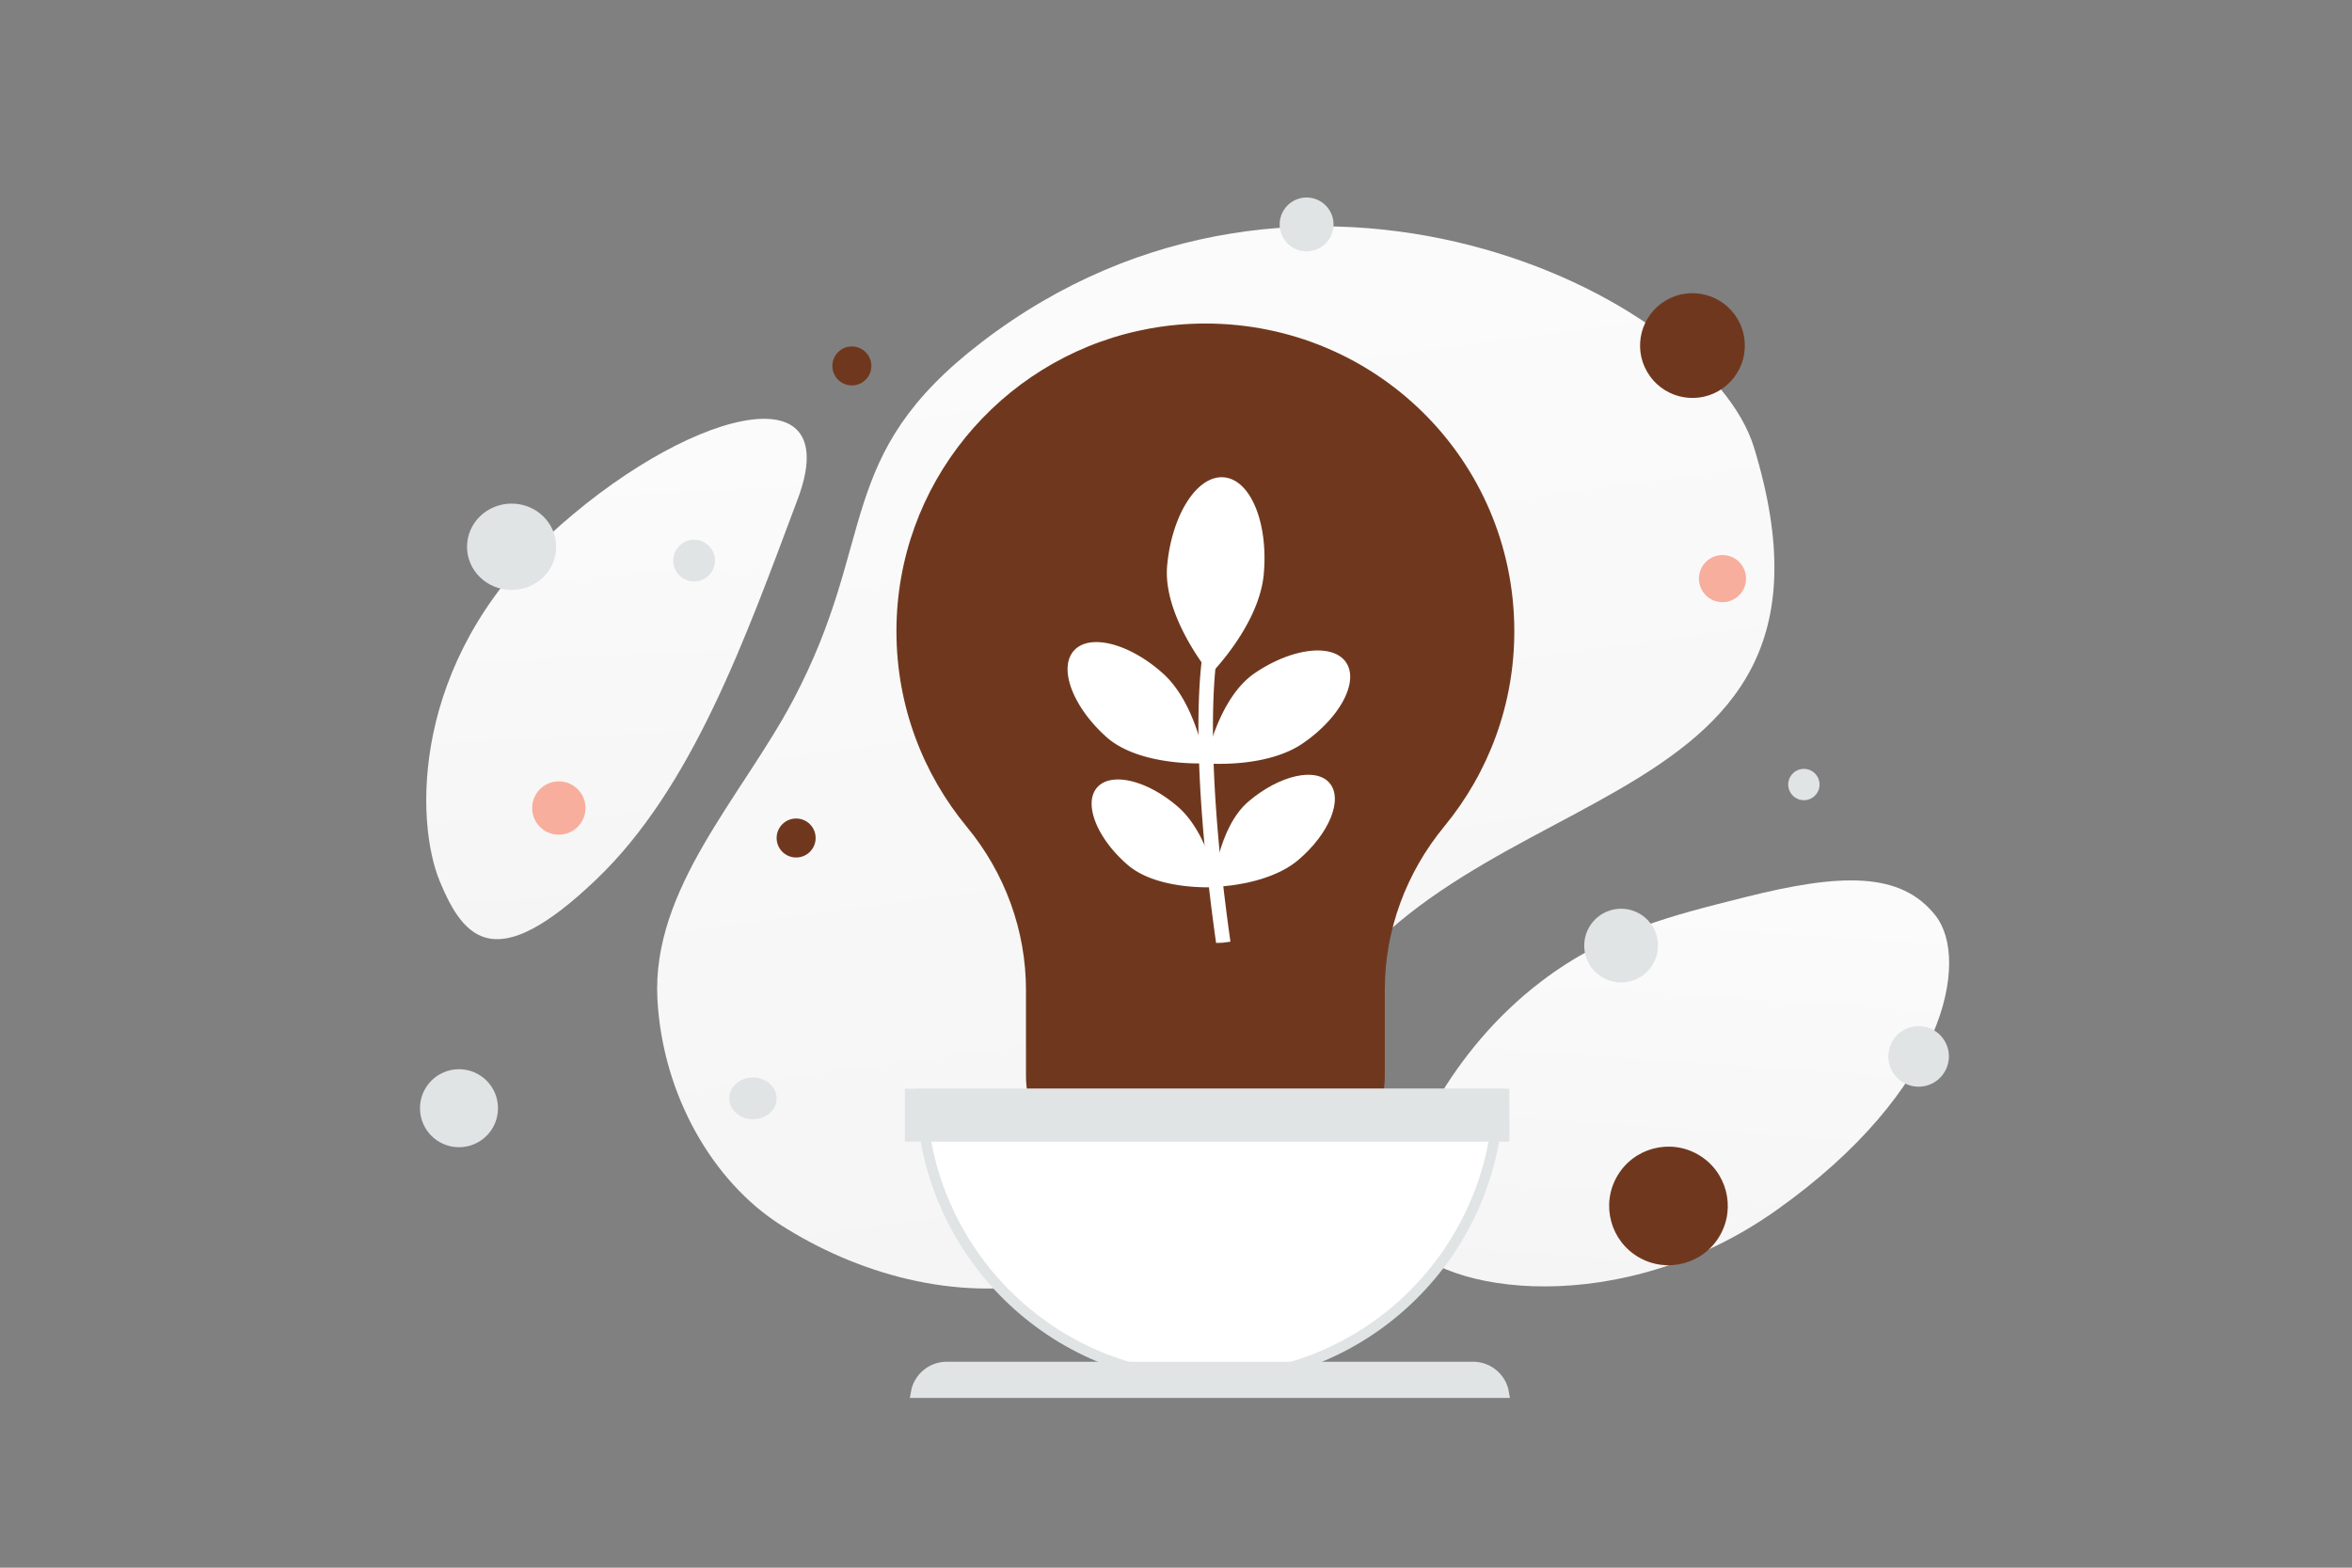 <svg width="900" height="600" viewBox="0 0 900 600" fill="none" xmlns="http://www.w3.org/2000/svg"><rect x="0" y="0" width="900" height="600" fill="#808080" stroke="none"/><path fill="transparent" d="M0 0h900v600H0z"/><path d="M671.157 171.197c-17.945-58.572-173.048-134.168-295.585-40.192-56.99 43.709-39.301 75.077-72.114 137.002-19.559 36.909-54.205 72.101-51.89 114.475 1.99 36.578 21.129 69.659 47.02 86.246 58.228 37.303 150.484 43.636 198.714-66.474 48.23-110.11 220.12-79.992 173.855-231.057z" fill="url(#a)"/><path d="M740.703 350.515c-13.35-17.162-36.754-16.252-73.084-7.102-27.323 6.887-52.294 12.796-77.735 32.117-17.807 13.516-31.004 30.151-40.112 45.747-9.871 16.895-24.229 36.646-13.328 52.455 14.979 21.716 84.051 31.452 143.323-10.564 65.11-46.166 73.993-95.881 60.936-112.653z" fill="url(#b)"/><path d="M305.248 191.019c-20.154 53.739-40.326 110.522-77.226 145.714-38.057 36.312-50.303 23.498-59.786.452-9.483-23.047-10.884-83.298 41.339-131.785 52.237-48.501 114.528-64.675 95.673-14.381z" fill="url(#c)"/><path d="M343.026 241.614c0 28.425 10.109 54.491 26.931 74.845 14.554 17.596 22.635 39.622 22.635 62.413v32.874c0 20.901 17.161 38 38.138 38h61.033c20.977 0 38.138-17.099 38.138-38v-32.933c0-22.842 8.201-44.847 22.745-62.504 16.891-20.502 26.98-46.778 26.81-75.412-.389-64.961-53.021-117.074-118.21-117.074-7.242 0-14.334.657-21.226 1.901-1.529.279-3.037.577-4.545.916-52.902 11.704-92.449 58.731-92.449 114.974z" fill="#6f381e"/><path d="M483.572 219.841c-1.818 19.563-20.4 38.193-20.4 38.193s-18.368-22.075-16.55-41.638c1.831-19.567 11.568-34.655 21.775-33.698 10.203.943 16.993 17.58 15.175 37.143zm-38.532 37.937c12.814 11.525 16.19 34.359 16.19 34.359s-25.149 1.38-37.968-10.157c-12.818-11.536-18.331-26.293-12.309-32.976 6.011-6.679 21.272-2.751 34.087 8.774zm19.722 76.691c.701 2.61 1.045 4.451 1.134 4.918.008.054.022.094.02.118l.003.01s-.01.004-.013-.006l-.074.015c-.247.009-.983.047-2.098.074-5.966.114-22.712-.343-32.264-8.614-11.764-10.188-16.987-23.436-11.674-29.562 5.31-6.135 19.155-2.851 30.92 7.338 5.266 4.566 8.868 11.197 11.226 17.15a75.105 75.105 0 0 1 2.82 8.559zm33.697-49.921c-14.238 9.716-37.225 7.6-37.225 7.6s4.631-24.772 18.868-34.488c14.238-9.715 29.883-11.573 34.956-4.154 5.077 7.43-2.361 21.326-16.599 31.042z" fill="#fff"/><path d="M496.78 329.146c-11.869 10.064-32.707 10.319-32.707 10.319s1.831-22.68 13.699-32.744c11.868-10.063 25.75-13.209 31.001-7.013 5.251 6.196-.115 19.371-11.993 29.438z" fill="#fff"/><path d="M465.883 249.833c-.071.283-5.379 27.554 2.897 95.077a837.446 837.446 0 0 0 2.049 15.491l-.327.046-2.403.334-.004-.013-.013.005-.093.019c-.312.012-1.241.06-2.648.093a797.282 797.282 0 0 1-2.262-17.277c-8.1-67.114-2.827-93.727-2.595-94.914l5.399 1.139z" fill="#fff"/><path d="m483.764 452.942-.088.444-1.138 5.609-.297 1.478v.013l-.305 1.486-1.13 5.605-.298 1.477-.007.013-.298 1.491-.169.819c-.576 2.846-5.626 5.017-11.671 5.017H454.75c-1.442 0-2.816-.123-4.096-.349h-.007a18.189 18.189 0 0 1-3.168-.85l-.074-.026a11.049 11.049 0 0 1-2.058-1.011c-1.219-.776-2.024-1.704-2.254-2.729l-.481-2.174-.305-1.369v-.004l-.006-.031v-.004l-.298-1.338-1.158-5.199-.304-1.365-.007-.03-.298-1.347-1.252-5.631h44.78v.005z" fill="#2D2019"/><circle r="7.463" transform="matrix(1 0 0 -1 304.643 320.729)" fill="#6f381e"/><circle r="20.049" transform="scale(-1 1) rotate(30 -570.61 -1142.353)" fill="#6f381e"/><circle r="9.017" transform="scale(-1 1) rotate(30 -742.794 -1119.203)" fill="#F8AE9D"/><circle cx="265.604" cy="214.563" r="7.996" transform="rotate(-180 265.604 214.563)" fill="#E1E4E5"/><circle cx="734.163" cy="404.316" r="11.593" transform="rotate(-30 734.163 404.316)" fill="#E1E4E5"/><circle r="14.927" transform="matrix(1 0 0 -1 175.634 424.15)" fill="#E1E4E5"/><circle r="10.306" transform="scale(-1 1) rotate(30 -410.276 -890.017)" fill="#E1E4E5"/><circle cx="325.967" cy="140.056" r="7.463" fill="#6f381e"/><circle cx="638.448" cy="461.553" r="22.698" transform="rotate(-150 638.448 461.553)" fill="#6f381e"/><circle cx="213.835" cy="309.261" r="10.209" transform="rotate(-150 213.835 309.261)" fill="#F8AE9D"/><ellipse rx="9.063" ry="7.996" transform="matrix(-1 0 0 1 288.117 420.385)" fill="#E1E4E5"/><circle r="5.994" transform="scale(1 -1) rotate(-30 -215.174 -1438.182)" fill="#E1E4E5"/><ellipse cx="195.768" cy="209.266" rx="17.059" ry="16.526" fill="#E1E4E5"/><circle cx="620.32" cy="361.908" r="14.11" transform="rotate(-150 620.32 361.908)" fill="#E1E4E5"/><path d="M573.439 418.687c-1.062 60.401-50.12 109.016-110.471 109.016-60.341 0-109.399-48.615-110.461-109.016h220.932z" fill="#fff" stroke="#E1E4E5" stroke-width="4"/><path d="M350.527 533.034c.957-5.586 5.856-9.86 11.782-9.86h201.349c5.907 0 10.806 4.266 11.762 9.86H350.527z" fill="#E1E4E5" stroke="#E1E4E5" stroke-width="4"/><path d="M577.589 416.687H346.225v20.257h231.364v-20.257z" fill="#E1E4E5"/><defs><linearGradient id="a" x1="410.715" y1="-123.821" x2="548.204" y2="900.738" gradientUnits="userSpaceOnUse"><stop stop-color="#fff"/><stop offset="1" stop-color="#EEE"/></linearGradient><linearGradient id="b" x1="651.497" y1="239.697" x2="621.604" y2="674.767" gradientUnits="userSpaceOnUse"><stop stop-color="#fff"/><stop offset="1" stop-color="#EEE"/></linearGradient><linearGradient id="c" x1="229.578" y1="52.607" x2="254.871" y2="570.091" gradientUnits="userSpaceOnUse"><stop stop-color="#fff"/><stop offset="1" stop-color="#EEE"/></linearGradient></defs></svg>